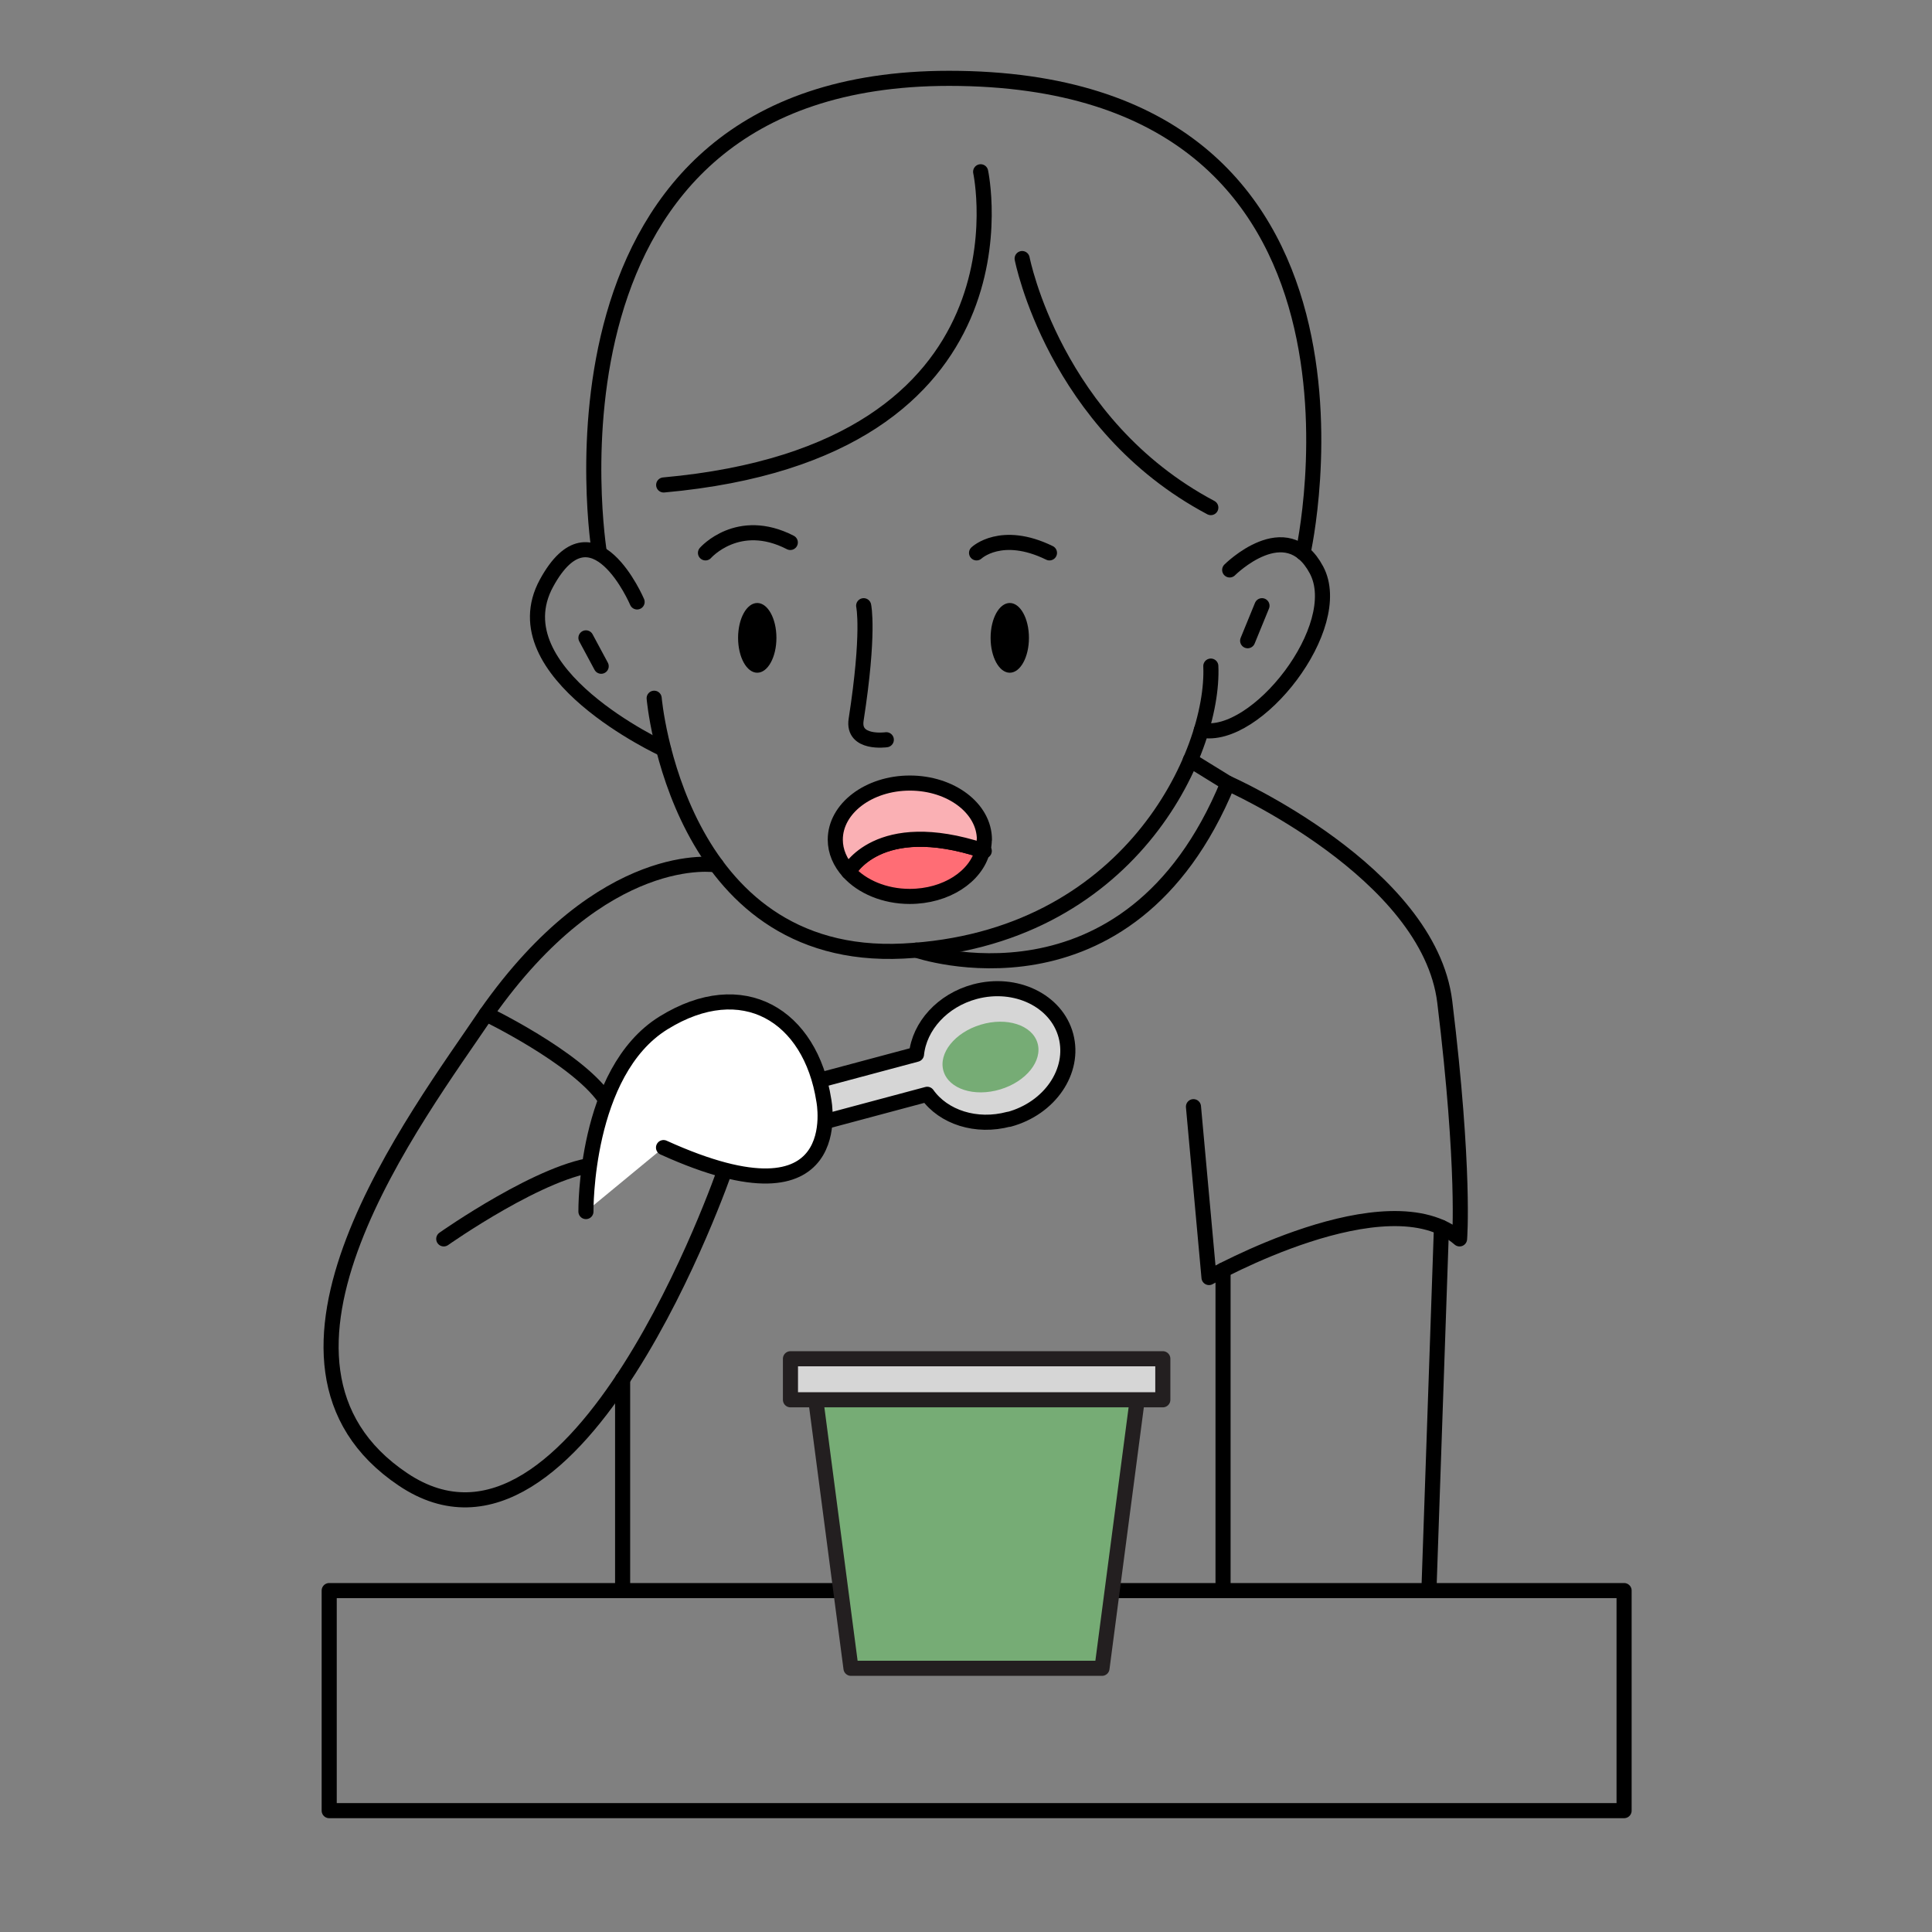 <?xml version="1.0" encoding="UTF-8"?>
<svg id="Calque_1" data-name="Calque 1" xmlns="http://www.w3.org/2000/svg" viewBox="0 0 128 128">
  <rect x="0" y="0" width="128" height="128" fill="#808080" stroke="none"/>
  <defs>
    <style>
      .cls-1, .cls-2, .cls-3, .cls-4, .cls-5, .cls-6, .cls-7, .cls-8 {
        stroke-linecap: round;
        stroke-linejoin: round;
      }

      .cls-1, .cls-4 {
        stroke: #231f20;
      }

      .cls-1, .cls-9 {
        fill: #76ac75;
      }

      .cls-2, .cls-3, .cls-5, .cls-6, .cls-7 {
        stroke: #000;
      }

      .cls-2, .cls-4 {
        fill: #d6d6d6;
      }

      .cls-3 {
        fill: #ff6d75;
      }

      .cls-5 {
        fill: #fff;
      }

      .cls-6, .cls-8 {
        fill: none;
      }

      .cls-7 {
        fill: #fab0b4;
      }

      .cls-8 {
        stroke: #fff;
        stroke-width: 8px;
      }
    </style>
  </defs>
  <path class="cls-6" d="m39.71,36.63s-5.18-31.44,23.17-31.44c30.53,0,23.45,31.44,23.45,31.44"/>
  <path class="cls-6" d="m42.21,39.88s-2.93-6.87-6-1.25c-3.25,5.95,7.75,11,7.75,11"/>
  <path class="cls-6" d="m64.97,11.38s4,18.5-21,20.75"/>
  <path class="cls-6" d="m67.72,17.13s2.13,11,12.5,16.5"/>
  <path class="cls-6" d="m81.47,37.76s3.75-3.75,5.75,0c2,3.75-4,11.36-7.63,10.61"/>
  <path class="cls-6" d="m43.34,46.26s1.5,17.5,16.5,16.75c15-.75,20.63-13.13,20.38-18.88"/>
  <ellipse cx="50.17" cy="42.26" rx="1.27" ry="2.31"/>
  <ellipse cx="66.9" cy="42.26" rx="1.27" ry="2.31"/>
  <path class="cls-6" d="m57.22,40.13s.4,1.76-.5,7.56c-.25,1.64,2,1.32,2,1.32"/>
  <path class="cls-3" d="m65.1,56.35c-.44,1.73-2.42,3.04-4.83,3.04-1.67,0-3.17-.65-4.05-1.63,0,0,1.91-3.7,8.89-1.41Z"/>
  <path class="cls-7" d="m65.21,55.63c0,.25-.03.48-.1.72-6.98-2.29-8.89,1.41-8.89,1.41-.56-.62-.88-1.35-.88-2.13,0-2.07,2.22-3.75,4.94-3.75s4.94,1.67,4.94,3.75Z"/>
  <path class="cls-6" d="m47.45,57.3s-7.44-1.25-15.24,9.88c0,0,5.93,2.86,7.84,5.57"/>
  <path class="cls-6" d="m29.4,82.08s6.65-4.69,10.27-4.94"/>
  <path class="cls-6" d="m48.03,77.51s-9.74,28.27-21.32,20.51.97-24.12,5.5-30.84"/>
  <path class="cls-2" d="m66.84,74.15c-2.16.58-4.33-.13-5.41-1.65l-12.82,3.43c-.72.19-1.48-.24-1.68-.98s.24-1.48.97-1.67l12.82-3.43c.19-1.86,1.71-3.57,3.87-4.15,2.7-.72,5.41.59,6.03,2.92.62,2.34-1.07,4.81-3.77,5.54Z"/>
  <path class="cls-5" d="m38.82,80.27s-.11-9.25,5.14-12.5c5.25-3.25,9.74-.5,10.62,5.13,0,0,1.76,8.75-10.62,3.13"/>
  <ellipse class="cls-9" cx="65.62" cy="70.04" rx="3.25" ry="2.24" transform="translate(-17.39 21.86) rotate(-16.74)"/>
  <path class="cls-6" d="m65.21,56.38s-.07-.03-.1-.03"/>
  <line class="cls-6" x1="78.86" y1="50.36" x2="81.34" y2="51.89"/>
  <path class="cls-6" d="m79.07,73.32l1.03,11.32s11.85-6.69,16.6-2.56c0,0,.38-4.51-.98-15.7-1.05-8.61-14.37-14.49-14.37-14.49-6.56,15.94-20.64,11.06-20.64,11.06"/>
  <line class="cls-6" x1="41.25" y1="91.38" x2="41.25" y2="105.38"/>
  <line class="cls-6" x1="81.03" y1="84.15" x2="81.03" y2="105.38"/>
  <line class="cls-6" x1="95.5" y1="81.32" x2="94.67" y2="105.38"/>
  <rect class="cls-6" x="21.81" y="105.38" width="85.79" height="14.58"/>
  <g>
    <polygon class="cls-1" points="73.01 110.53 56.38 110.53 53.87 91.39 75.52 91.39 73.01 110.53"/>
    <rect class="cls-4" x="52.37" y="90.02" width="24.67" height="2.72"/>
  </g>
  <line class="cls-6" x1="38.82" y1="42.26" x2="39.83" y2="44.14"/>
  <line class="cls-6" x1="83.61" y1="40.13" x2="82.66" y2="42.45"/>
  <path class="cls-6" d="m46.74,36.63s2.16-2.47,5.62-.69"/>
  <path class="cls-6" d="m64.7,36.63s1.64-1.56,4.83,0"/>
  <rect class="cls-8" x="-5458.06" y="-3043.9" width="6467.34" height="6437.3"/>
</svg>